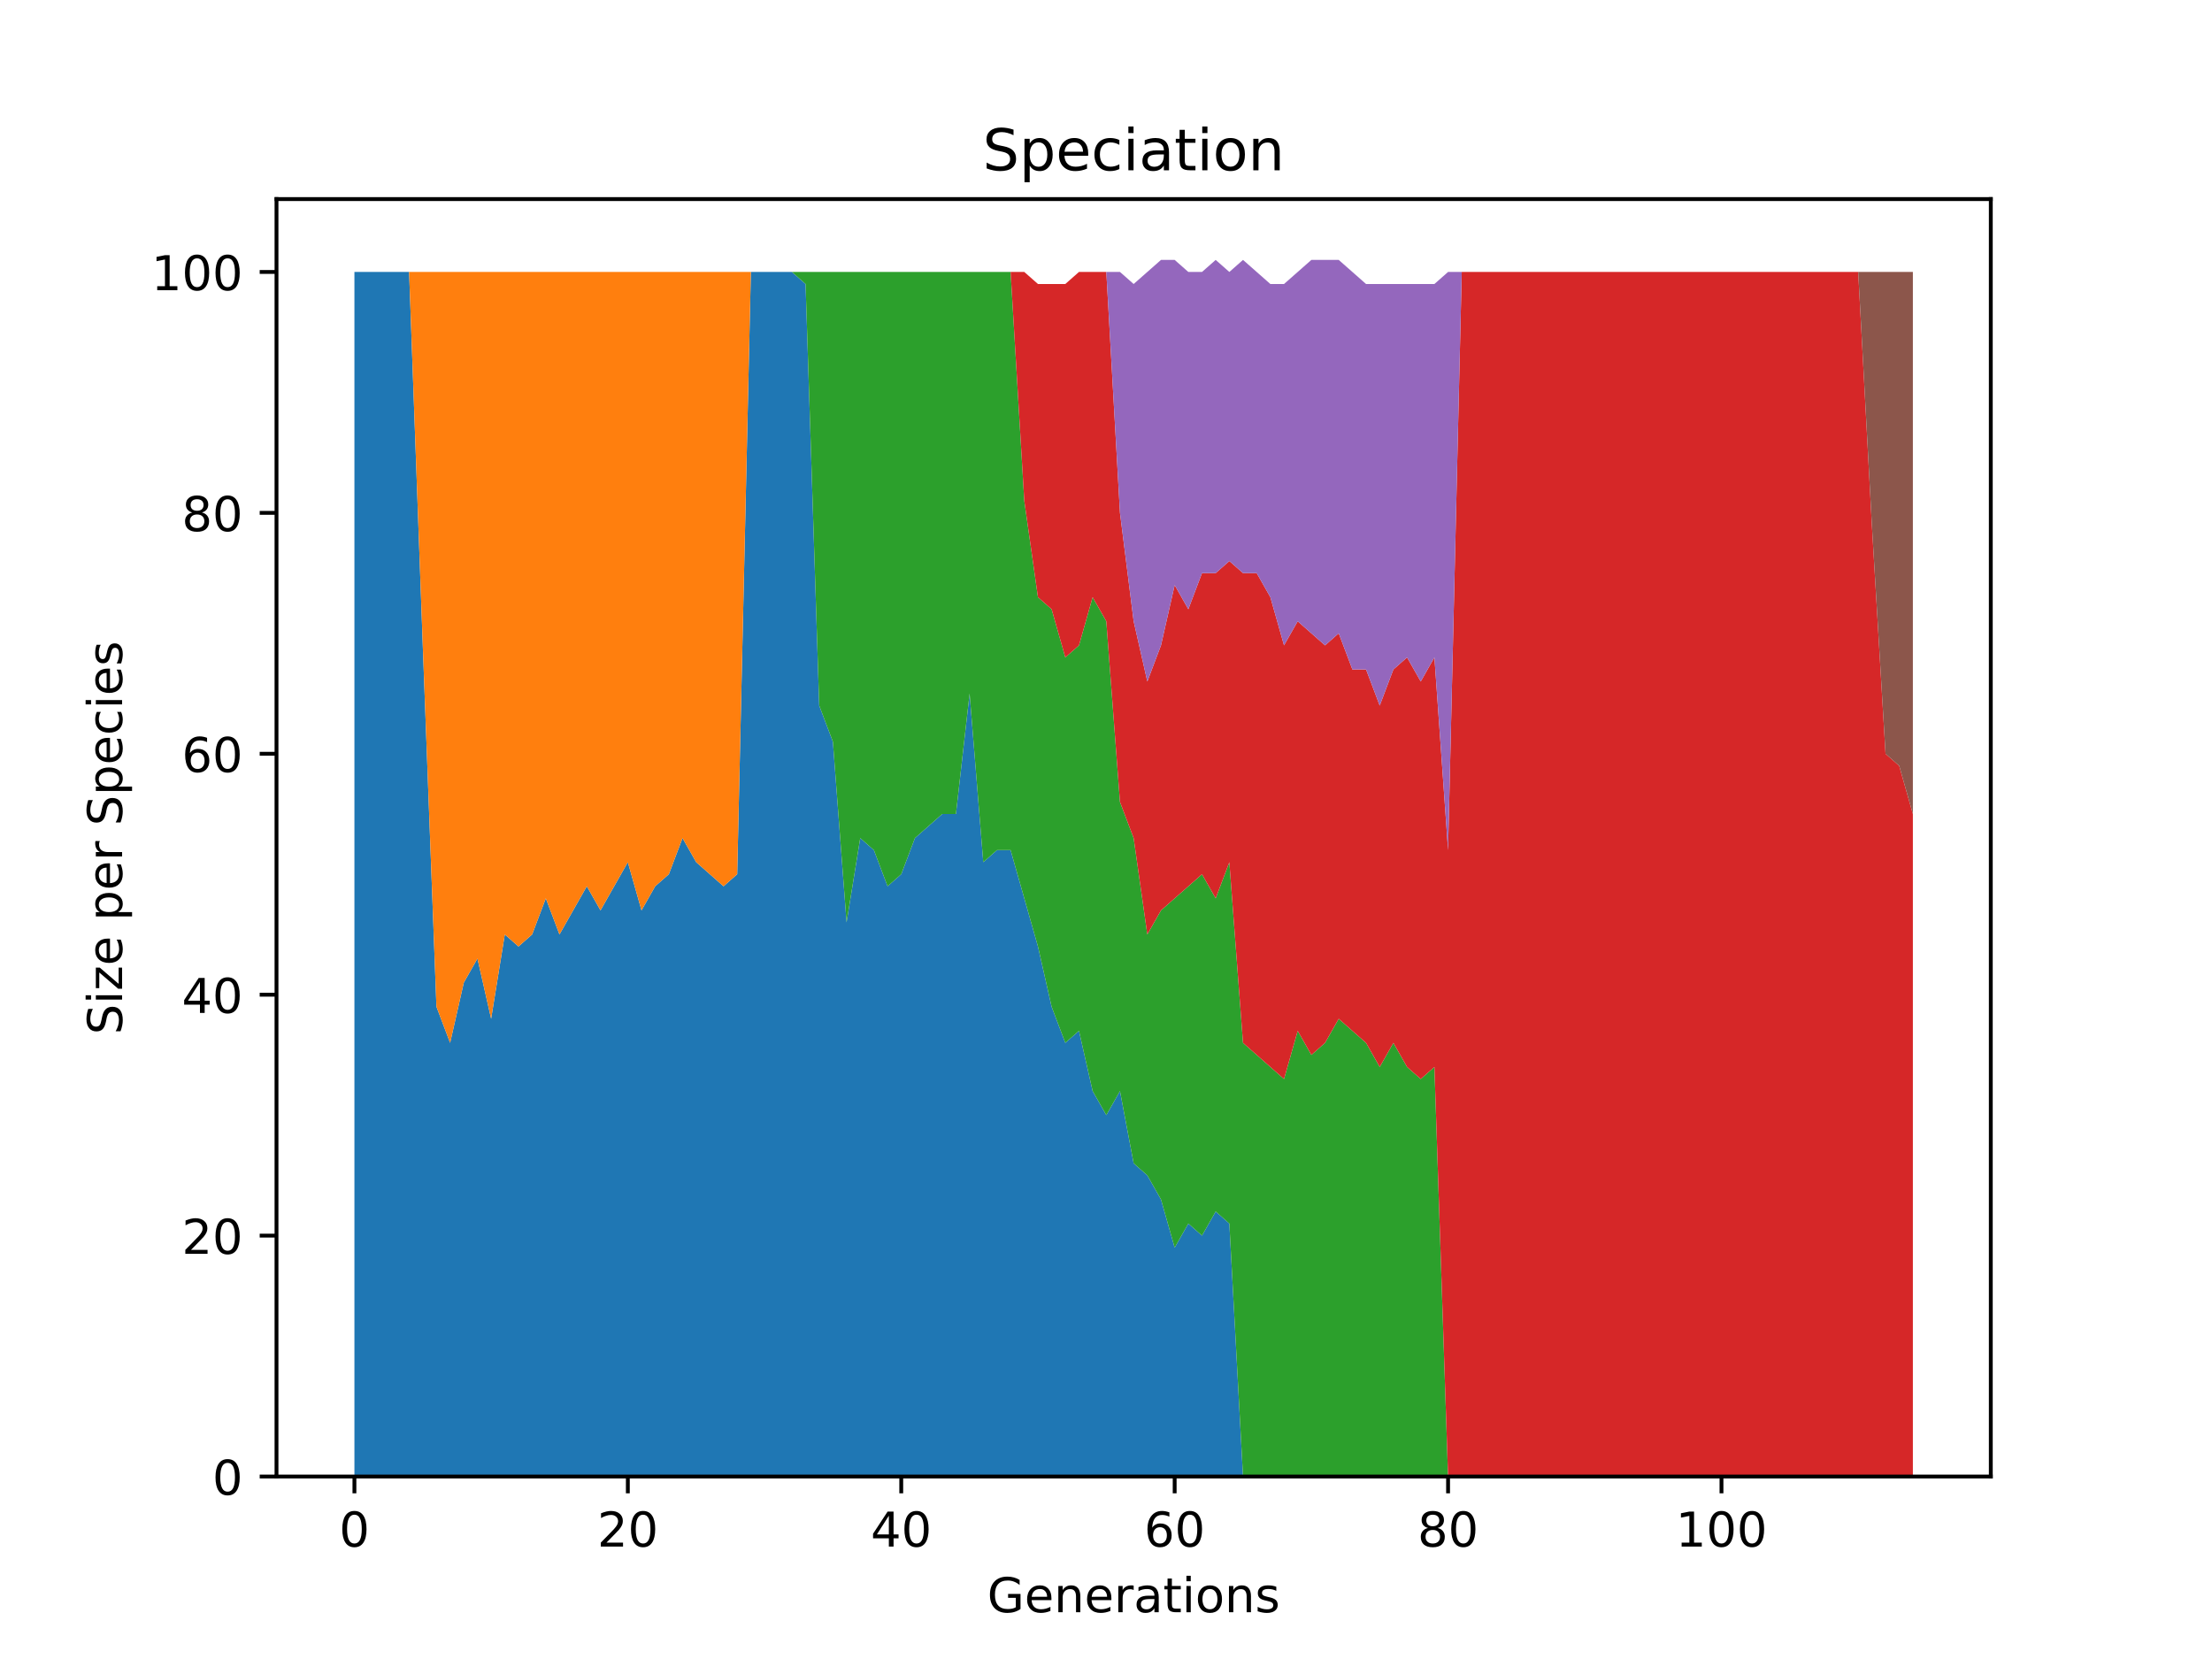 <?xml version="1.0" encoding="utf-8" standalone="no"?>
<!DOCTYPE svg PUBLIC "-//W3C//DTD SVG 1.1//EN"
  "http://www.w3.org/Graphics/SVG/1.1/DTD/svg11.dtd">
<!-- Created with matplotlib (https://matplotlib.org/) -->
<svg height="345.6pt" version="1.1" viewBox="0 0 460.8 345.6" width="460.8pt" xmlns="http://www.w3.org/2000/svg" xmlns:xlink="http://www.w3.org/1999/xlink">
 <defs>
  <style type="text/css">*{stroke-linecap:butt;stroke-linejoin:round;}</style>
 </defs>
 <g id="figure_1">
  <g id="patch_1">
   <path d="M 0 345.6 
L 460.8 345.6 
L 460.8 0 
L 0 0 
z
" style="fill:#ffffff;"/>
  </g>
  <g id="axes_1">
   <g id="patch_2">
    <path d="M 57.6 307.584 
L 414.72 307.584 
L 414.72 41.472 
L 57.6 41.472 
z
" style="fill:#ffffff;"/>
   </g>
   <g id="PolyCollection_1">
    <path clip-path="url(#p650ee3df51)" d="M 73.833 56.653 
L 73.833 307.584 
L 76.681 307.584 
L 79.528 307.584 
L 82.376 307.584 
L 85.224 307.584 
L 88.072 307.584 
L 90.92 307.584 
L 93.768 307.584 
L 96.616 307.584 
L 99.463 307.584 
L 102.311 307.584 
L 105.159 307.584 
L 108.007 307.584 
L 110.855 307.584 
L 113.703 307.584 
L 116.55 307.584 
L 119.398 307.584 
L 122.246 307.584 
L 125.094 307.584 
L 127.942 307.584 
L 130.79 307.584 
L 133.638 307.584 
L 136.485 307.584 
L 139.333 307.584 
L 142.181 307.584 
L 145.029 307.584 
L 147.877 307.584 
L 150.725 307.584 
L 153.572 307.584 
L 156.42 307.584 
L 159.268 307.584 
L 162.116 307.584 
L 164.964 307.584 
L 167.812 307.584 
L 170.66 307.584 
L 173.507 307.584 
L 176.355 307.584 
L 179.203 307.584 
L 182.051 307.584 
L 184.899 307.584 
L 187.747 307.584 
L 190.594 307.584 
L 193.442 307.584 
L 196.29 307.584 
L 199.138 307.584 
L 201.986 307.584 
L 204.834 307.584 
L 207.682 307.584 
L 210.529 307.584 
L 213.377 307.584 
L 216.225 307.584 
L 219.073 307.584 
L 221.921 307.584 
L 224.769 307.584 
L 227.616 307.584 
L 230.464 307.584 
L 233.312 307.584 
L 236.16 307.584 
L 239.008 307.584 
L 241.856 307.584 
L 244.704 307.584 
L 247.551 307.584 
L 250.399 307.584 
L 253.247 307.584 
L 256.095 307.584 
L 258.943 307.584 
L 261.791 307.584 
L 264.638 307.584 
L 267.486 307.584 
L 270.334 307.584 
L 273.182 307.584 
L 276.03 307.584 
L 278.878 307.584 
L 281.726 307.584 
L 284.573 307.584 
L 287.421 307.584 
L 290.269 307.584 
L 293.117 307.584 
L 295.965 307.584 
L 298.813 307.584 
L 301.66 307.584 
L 304.508 307.584 
L 307.356 307.584 
L 310.204 307.584 
L 313.052 307.584 
L 315.9 307.584 
L 318.748 307.584 
L 321.595 307.584 
L 324.443 307.584 
L 327.291 307.584 
L 330.139 307.584 
L 332.987 307.584 
L 335.835 307.584 
L 338.682 307.584 
L 341.53 307.584 
L 344.378 307.584 
L 347.226 307.584 
L 350.074 307.584 
L 352.922 307.584 
L 355.77 307.584 
L 358.617 307.584 
L 361.465 307.584 
L 364.313 307.584 
L 367.161 307.584 
L 370.009 307.584 
L 372.857 307.584 
L 375.704 307.584 
L 378.552 307.584 
L 381.4 307.584 
L 384.248 307.584 
L 387.096 307.584 
L 389.944 307.584 
L 392.792 307.584 
L 395.639 307.584 
L 398.487 307.584 
L 398.487 307.584 
L 398.487 307.584 
L 395.639 307.584 
L 392.792 307.584 
L 389.944 307.584 
L 387.096 307.584 
L 384.248 307.584 
L 381.4 307.584 
L 378.552 307.584 
L 375.704 307.584 
L 372.857 307.584 
L 370.009 307.584 
L 367.161 307.584 
L 364.313 307.584 
L 361.465 307.584 
L 358.617 307.584 
L 355.77 307.584 
L 352.922 307.584 
L 350.074 307.584 
L 347.226 307.584 
L 344.378 307.584 
L 341.53 307.584 
L 338.682 307.584 
L 335.835 307.584 
L 332.987 307.584 
L 330.139 307.584 
L 327.291 307.584 
L 324.443 307.584 
L 321.595 307.584 
L 318.748 307.584 
L 315.9 307.584 
L 313.052 307.584 
L 310.204 307.584 
L 307.356 307.584 
L 304.508 307.584 
L 301.66 307.584 
L 298.813 307.584 
L 295.965 307.584 
L 293.117 307.584 
L 290.269 307.584 
L 287.421 307.584 
L 284.573 307.584 
L 281.726 307.584 
L 278.878 307.584 
L 276.03 307.584 
L 273.182 307.584 
L 270.334 307.584 
L 267.486 307.584 
L 264.638 307.584 
L 261.791 307.584 
L 258.943 307.584 
L 256.095 254.889 
L 253.247 252.379 
L 250.399 257.398 
L 247.551 254.889 
L 244.704 259.907 
L 241.856 249.87 
L 239.008 244.851 
L 236.16 242.342 
L 233.312 227.286 
L 230.464 232.305 
L 227.616 227.286 
L 224.769 214.74 
L 221.921 217.249 
L 219.073 209.721 
L 216.225 197.174 
L 213.377 187.137 
L 210.529 177.1 
L 207.682 177.1 
L 204.834 179.609 
L 201.986 144.479 
L 199.138 169.572 
L 196.29 169.572 
L 193.442 172.081 
L 190.594 174.591 
L 187.747 182.119 
L 184.899 184.628 
L 182.051 177.1 
L 179.203 174.591 
L 176.355 192.156 
L 173.507 154.516 
L 170.66 146.988 
L 167.812 59.163 
L 164.964 56.653 
L 162.116 56.653 
L 159.268 56.653 
L 156.42 56.653 
L 153.572 182.119 
L 150.725 184.628 
L 147.877 182.119 
L 145.029 179.609 
L 142.181 174.591 
L 139.333 182.119 
L 136.485 184.628 
L 133.638 189.647 
L 130.79 179.609 
L 127.942 184.628 
L 125.094 189.647 
L 122.246 184.628 
L 119.398 189.647 
L 116.55 194.665 
L 113.703 187.137 
L 110.855 194.665 
L 108.007 197.174 
L 105.159 194.665 
L 102.311 212.23 
L 99.463 199.684 
L 96.616 204.702 
L 93.768 217.249 
L 90.92 209.721 
L 88.072 134.442 
L 85.224 56.653 
L 82.376 56.653 
L 79.528 56.653 
L 76.681 56.653 
L 73.833 56.653 
z
" style="fill:#1f77b4;"/>
   </g>
   <g id="PolyCollection_2">
    <path clip-path="url(#p650ee3df51)" d="M 73.833 56.653 
L 73.833 56.653 
L 76.681 56.653 
L 79.528 56.653 
L 82.376 56.653 
L 85.224 56.653 
L 88.072 134.442 
L 90.92 209.721 
L 93.768 217.249 
L 96.616 204.702 
L 99.463 199.684 
L 102.311 212.23 
L 105.159 194.665 
L 108.007 197.174 
L 110.855 194.665 
L 113.703 187.137 
L 116.55 194.665 
L 119.398 189.647 
L 122.246 184.628 
L 125.094 189.647 
L 127.942 184.628 
L 130.79 179.609 
L 133.638 189.647 
L 136.485 184.628 
L 139.333 182.119 
L 142.181 174.591 
L 145.029 179.609 
L 147.877 182.119 
L 150.725 184.628 
L 153.572 182.119 
L 156.42 56.653 
L 159.268 56.653 
L 162.116 56.653 
L 164.964 56.653 
L 167.812 59.163 
L 170.66 146.988 
L 173.507 154.516 
L 176.355 192.156 
L 179.203 174.591 
L 182.051 177.1 
L 184.899 184.628 
L 187.747 182.119 
L 190.594 174.591 
L 193.442 172.081 
L 196.29 169.572 
L 199.138 169.572 
L 201.986 144.479 
L 204.834 179.609 
L 207.682 177.1 
L 210.529 177.1 
L 213.377 187.137 
L 216.225 197.174 
L 219.073 209.721 
L 221.921 217.249 
L 224.769 214.74 
L 227.616 227.286 
L 230.464 232.305 
L 233.312 227.286 
L 236.16 242.342 
L 239.008 244.851 
L 241.856 249.87 
L 244.704 259.907 
L 247.551 254.889 
L 250.399 257.398 
L 253.247 252.379 
L 256.095 254.889 
L 258.943 307.584 
L 261.791 307.584 
L 264.638 307.584 
L 267.486 307.584 
L 270.334 307.584 
L 273.182 307.584 
L 276.03 307.584 
L 278.878 307.584 
L 281.726 307.584 
L 284.573 307.584 
L 287.421 307.584 
L 290.269 307.584 
L 293.117 307.584 
L 295.965 307.584 
L 298.813 307.584 
L 301.66 307.584 
L 304.508 307.584 
L 307.356 307.584 
L 310.204 307.584 
L 313.052 307.584 
L 315.9 307.584 
L 318.748 307.584 
L 321.595 307.584 
L 324.443 307.584 
L 327.291 307.584 
L 330.139 307.584 
L 332.987 307.584 
L 335.835 307.584 
L 338.682 307.584 
L 341.53 307.584 
L 344.378 307.584 
L 347.226 307.584 
L 350.074 307.584 
L 352.922 307.584 
L 355.77 307.584 
L 358.617 307.584 
L 361.465 307.584 
L 364.313 307.584 
L 367.161 307.584 
L 370.009 307.584 
L 372.857 307.584 
L 375.704 307.584 
L 378.552 307.584 
L 381.4 307.584 
L 384.248 307.584 
L 387.096 307.584 
L 389.944 307.584 
L 392.792 307.584 
L 395.639 307.584 
L 398.487 307.584 
L 398.487 307.584 
L 398.487 307.584 
L 395.639 307.584 
L 392.792 307.584 
L 389.944 307.584 
L 387.096 307.584 
L 384.248 307.584 
L 381.4 307.584 
L 378.552 307.584 
L 375.704 307.584 
L 372.857 307.584 
L 370.009 307.584 
L 367.161 307.584 
L 364.313 307.584 
L 361.465 307.584 
L 358.617 307.584 
L 355.77 307.584 
L 352.922 307.584 
L 350.074 307.584 
L 347.226 307.584 
L 344.378 307.584 
L 341.53 307.584 
L 338.682 307.584 
L 335.835 307.584 
L 332.987 307.584 
L 330.139 307.584 
L 327.291 307.584 
L 324.443 307.584 
L 321.595 307.584 
L 318.748 307.584 
L 315.9 307.584 
L 313.052 307.584 
L 310.204 307.584 
L 307.356 307.584 
L 304.508 307.584 
L 301.66 307.584 
L 298.813 307.584 
L 295.965 307.584 
L 293.117 307.584 
L 290.269 307.584 
L 287.421 307.584 
L 284.573 307.584 
L 281.726 307.584 
L 278.878 307.584 
L 276.03 307.584 
L 273.182 307.584 
L 270.334 307.584 
L 267.486 307.584 
L 264.638 307.584 
L 261.791 307.584 
L 258.943 307.584 
L 256.095 254.889 
L 253.247 252.379 
L 250.399 257.398 
L 247.551 254.889 
L 244.704 259.907 
L 241.856 249.87 
L 239.008 244.851 
L 236.16 242.342 
L 233.312 227.286 
L 230.464 232.305 
L 227.616 227.286 
L 224.769 214.74 
L 221.921 217.249 
L 219.073 209.721 
L 216.225 197.174 
L 213.377 187.137 
L 210.529 177.1 
L 207.682 177.1 
L 204.834 179.609 
L 201.986 144.479 
L 199.138 169.572 
L 196.29 169.572 
L 193.442 172.081 
L 190.594 174.591 
L 187.747 182.119 
L 184.899 184.628 
L 182.051 177.1 
L 179.203 174.591 
L 176.355 192.156 
L 173.507 154.516 
L 170.66 146.988 
L 167.812 59.163 
L 164.964 56.653 
L 162.116 56.653 
L 159.268 56.653 
L 156.42 56.653 
L 153.572 56.653 
L 150.725 56.653 
L 147.877 56.653 
L 145.029 56.653 
L 142.181 56.653 
L 139.333 56.653 
L 136.485 56.653 
L 133.638 56.653 
L 130.79 56.653 
L 127.942 56.653 
L 125.094 56.653 
L 122.246 56.653 
L 119.398 56.653 
L 116.55 56.653 
L 113.703 56.653 
L 110.855 56.653 
L 108.007 56.653 
L 105.159 56.653 
L 102.311 56.653 
L 99.463 56.653 
L 96.616 56.653 
L 93.768 56.653 
L 90.92 56.653 
L 88.072 56.653 
L 85.224 56.653 
L 82.376 56.653 
L 79.528 56.653 
L 76.681 56.653 
L 73.833 56.653 
z
" style="fill:#ff7f0e;"/>
   </g>
   <g id="PolyCollection_3">
    <path clip-path="url(#p650ee3df51)" d="M 73.833 56.653 
L 73.833 56.653 
L 76.681 56.653 
L 79.528 56.653 
L 82.376 56.653 
L 85.224 56.653 
L 88.072 56.653 
L 90.92 56.653 
L 93.768 56.653 
L 96.616 56.653 
L 99.463 56.653 
L 102.311 56.653 
L 105.159 56.653 
L 108.007 56.653 
L 110.855 56.653 
L 113.703 56.653 
L 116.55 56.653 
L 119.398 56.653 
L 122.246 56.653 
L 125.094 56.653 
L 127.942 56.653 
L 130.79 56.653 
L 133.638 56.653 
L 136.485 56.653 
L 139.333 56.653 
L 142.181 56.653 
L 145.029 56.653 
L 147.877 56.653 
L 150.725 56.653 
L 153.572 56.653 
L 156.42 56.653 
L 159.268 56.653 
L 162.116 56.653 
L 164.964 56.653 
L 167.812 59.163 
L 170.66 146.988 
L 173.507 154.516 
L 176.355 192.156 
L 179.203 174.591 
L 182.051 177.1 
L 184.899 184.628 
L 187.747 182.119 
L 190.594 174.591 
L 193.442 172.081 
L 196.29 169.572 
L 199.138 169.572 
L 201.986 144.479 
L 204.834 179.609 
L 207.682 177.1 
L 210.529 177.1 
L 213.377 187.137 
L 216.225 197.174 
L 219.073 209.721 
L 221.921 217.249 
L 224.769 214.74 
L 227.616 227.286 
L 230.464 232.305 
L 233.312 227.286 
L 236.16 242.342 
L 239.008 244.851 
L 241.856 249.87 
L 244.704 259.907 
L 247.551 254.889 
L 250.399 257.398 
L 253.247 252.379 
L 256.095 254.889 
L 258.943 307.584 
L 261.791 307.584 
L 264.638 307.584 
L 267.486 307.584 
L 270.334 307.584 
L 273.182 307.584 
L 276.03 307.584 
L 278.878 307.584 
L 281.726 307.584 
L 284.573 307.584 
L 287.421 307.584 
L 290.269 307.584 
L 293.117 307.584 
L 295.965 307.584 
L 298.813 307.584 
L 301.66 307.584 
L 304.508 307.584 
L 307.356 307.584 
L 310.204 307.584 
L 313.052 307.584 
L 315.9 307.584 
L 318.748 307.584 
L 321.595 307.584 
L 324.443 307.584 
L 327.291 307.584 
L 330.139 307.584 
L 332.987 307.584 
L 335.835 307.584 
L 338.682 307.584 
L 341.53 307.584 
L 344.378 307.584 
L 347.226 307.584 
L 350.074 307.584 
L 352.922 307.584 
L 355.77 307.584 
L 358.617 307.584 
L 361.465 307.584 
L 364.313 307.584 
L 367.161 307.584 
L 370.009 307.584 
L 372.857 307.584 
L 375.704 307.584 
L 378.552 307.584 
L 381.4 307.584 
L 384.248 307.584 
L 387.096 307.584 
L 389.944 307.584 
L 392.792 307.584 
L 395.639 307.584 
L 398.487 307.584 
L 398.487 307.584 
L 398.487 307.584 
L 395.639 307.584 
L 392.792 307.584 
L 389.944 307.584 
L 387.096 307.584 
L 384.248 307.584 
L 381.4 307.584 
L 378.552 307.584 
L 375.704 307.584 
L 372.857 307.584 
L 370.009 307.584 
L 367.161 307.584 
L 364.313 307.584 
L 361.465 307.584 
L 358.617 307.584 
L 355.77 307.584 
L 352.922 307.584 
L 350.074 307.584 
L 347.226 307.584 
L 344.378 307.584 
L 341.53 307.584 
L 338.682 307.584 
L 335.835 307.584 
L 332.987 307.584 
L 330.139 307.584 
L 327.291 307.584 
L 324.443 307.584 
L 321.595 307.584 
L 318.748 307.584 
L 315.9 307.584 
L 313.052 307.584 
L 310.204 307.584 
L 307.356 307.584 
L 304.508 307.584 
L 301.66 307.584 
L 298.813 222.268 
L 295.965 224.777 
L 293.117 222.268 
L 290.269 217.249 
L 287.421 222.268 
L 284.573 217.249 
L 281.726 214.74 
L 278.878 212.23 
L 276.03 217.249 
L 273.182 219.758 
L 270.334 214.74 
L 267.486 224.777 
L 264.638 222.268 
L 261.791 219.758 
L 258.943 217.249 
L 256.095 179.609 
L 253.247 187.137 
L 250.399 182.119 
L 247.551 184.628 
L 244.704 187.137 
L 241.856 189.647 
L 239.008 194.665 
L 236.16 174.591 
L 233.312 167.063 
L 230.464 129.423 
L 227.616 124.405 
L 224.769 134.442 
L 221.921 136.951 
L 219.073 126.914 
L 216.225 124.405 
L 213.377 104.33 
L 210.529 56.653 
L 207.682 56.653 
L 204.834 56.653 
L 201.986 56.653 
L 199.138 56.653 
L 196.29 56.653 
L 193.442 56.653 
L 190.594 56.653 
L 187.747 56.653 
L 184.899 56.653 
L 182.051 56.653 
L 179.203 56.653 
L 176.355 56.653 
L 173.507 56.653 
L 170.66 56.653 
L 167.812 56.653 
L 164.964 56.653 
L 162.116 56.653 
L 159.268 56.653 
L 156.42 56.653 
L 153.572 56.653 
L 150.725 56.653 
L 147.877 56.653 
L 145.029 56.653 
L 142.181 56.653 
L 139.333 56.653 
L 136.485 56.653 
L 133.638 56.653 
L 130.79 56.653 
L 127.942 56.653 
L 125.094 56.653 
L 122.246 56.653 
L 119.398 56.653 
L 116.55 56.653 
L 113.703 56.653 
L 110.855 56.653 
L 108.007 56.653 
L 105.159 56.653 
L 102.311 56.653 
L 99.463 56.653 
L 96.616 56.653 
L 93.768 56.653 
L 90.92 56.653 
L 88.072 56.653 
L 85.224 56.653 
L 82.376 56.653 
L 79.528 56.653 
L 76.681 56.653 
L 73.833 56.653 
z
" style="fill:#2ca02c;"/>
   </g>
   <g id="PolyCollection_4">
    <path clip-path="url(#p650ee3df51)" d="M 73.833 56.653 
L 73.833 56.653 
L 76.681 56.653 
L 79.528 56.653 
L 82.376 56.653 
L 85.224 56.653 
L 88.072 56.653 
L 90.92 56.653 
L 93.768 56.653 
L 96.616 56.653 
L 99.463 56.653 
L 102.311 56.653 
L 105.159 56.653 
L 108.007 56.653 
L 110.855 56.653 
L 113.703 56.653 
L 116.55 56.653 
L 119.398 56.653 
L 122.246 56.653 
L 125.094 56.653 
L 127.942 56.653 
L 130.79 56.653 
L 133.638 56.653 
L 136.485 56.653 
L 139.333 56.653 
L 142.181 56.653 
L 145.029 56.653 
L 147.877 56.653 
L 150.725 56.653 
L 153.572 56.653 
L 156.42 56.653 
L 159.268 56.653 
L 162.116 56.653 
L 164.964 56.653 
L 167.812 56.653 
L 170.66 56.653 
L 173.507 56.653 
L 176.355 56.653 
L 179.203 56.653 
L 182.051 56.653 
L 184.899 56.653 
L 187.747 56.653 
L 190.594 56.653 
L 193.442 56.653 
L 196.29 56.653 
L 199.138 56.653 
L 201.986 56.653 
L 204.834 56.653 
L 207.682 56.653 
L 210.529 56.653 
L 213.377 104.33 
L 216.225 124.405 
L 219.073 126.914 
L 221.921 136.951 
L 224.769 134.442 
L 227.616 124.405 
L 230.464 129.423 
L 233.312 167.063 
L 236.16 174.591 
L 239.008 194.665 
L 241.856 189.647 
L 244.704 187.137 
L 247.551 184.628 
L 250.399 182.119 
L 253.247 187.137 
L 256.095 179.609 
L 258.943 217.249 
L 261.791 219.758 
L 264.638 222.268 
L 267.486 224.777 
L 270.334 214.74 
L 273.182 219.758 
L 276.03 217.249 
L 278.878 212.23 
L 281.726 214.74 
L 284.573 217.249 
L 287.421 222.268 
L 290.269 217.249 
L 293.117 222.268 
L 295.965 224.777 
L 298.813 222.268 
L 301.66 307.584 
L 304.508 307.584 
L 307.356 307.584 
L 310.204 307.584 
L 313.052 307.584 
L 315.9 307.584 
L 318.748 307.584 
L 321.595 307.584 
L 324.443 307.584 
L 327.291 307.584 
L 330.139 307.584 
L 332.987 307.584 
L 335.835 307.584 
L 338.682 307.584 
L 341.53 307.584 
L 344.378 307.584 
L 347.226 307.584 
L 350.074 307.584 
L 352.922 307.584 
L 355.77 307.584 
L 358.617 307.584 
L 361.465 307.584 
L 364.313 307.584 
L 367.161 307.584 
L 370.009 307.584 
L 372.857 307.584 
L 375.704 307.584 
L 378.552 307.584 
L 381.4 307.584 
L 384.248 307.584 
L 387.096 307.584 
L 389.944 307.584 
L 392.792 307.584 
L 395.639 307.584 
L 398.487 307.584 
L 398.487 169.572 
L 398.487 169.572 
L 395.639 159.535 
L 392.792 157.026 
L 389.944 109.349 
L 387.096 56.653 
L 384.248 56.653 
L 381.4 56.653 
L 378.552 56.653 
L 375.704 56.653 
L 372.857 56.653 
L 370.009 56.653 
L 367.161 56.653 
L 364.313 56.653 
L 361.465 56.653 
L 358.617 56.653 
L 355.77 56.653 
L 352.922 56.653 
L 350.074 56.653 
L 347.226 56.653 
L 344.378 56.653 
L 341.53 56.653 
L 338.682 56.653 
L 335.835 56.653 
L 332.987 56.653 
L 330.139 56.653 
L 327.291 56.653 
L 324.443 56.653 
L 321.595 56.653 
L 318.748 56.653 
L 315.9 56.653 
L 313.052 56.653 
L 310.204 56.653 
L 307.356 56.653 
L 304.508 56.653 
L 301.66 177.1 
L 298.813 136.951 
L 295.965 141.97 
L 293.117 136.951 
L 290.269 139.46 
L 287.421 146.988 
L 284.573 139.46 
L 281.726 139.46 
L 278.878 131.933 
L 276.03 134.442 
L 273.182 131.933 
L 270.334 129.423 
L 267.486 134.442 
L 264.638 124.405 
L 261.791 119.386 
L 258.943 119.386 
L 256.095 116.877 
L 253.247 119.386 
L 250.399 119.386 
L 247.551 126.914 
L 244.704 121.895 
L 241.856 134.442 
L 239.008 141.97 
L 236.16 129.423 
L 233.312 106.839 
L 230.464 56.653 
L 227.616 56.653 
L 224.769 56.653 
L 221.921 59.163 
L 219.073 59.163 
L 216.225 59.163 
L 213.377 56.653 
L 210.529 56.653 
L 207.682 56.653 
L 204.834 56.653 
L 201.986 56.653 
L 199.138 56.653 
L 196.29 56.653 
L 193.442 56.653 
L 190.594 56.653 
L 187.747 56.653 
L 184.899 56.653 
L 182.051 56.653 
L 179.203 56.653 
L 176.355 56.653 
L 173.507 56.653 
L 170.66 56.653 
L 167.812 56.653 
L 164.964 56.653 
L 162.116 56.653 
L 159.268 56.653 
L 156.42 56.653 
L 153.572 56.653 
L 150.725 56.653 
L 147.877 56.653 
L 145.029 56.653 
L 142.181 56.653 
L 139.333 56.653 
L 136.485 56.653 
L 133.638 56.653 
L 130.79 56.653 
L 127.942 56.653 
L 125.094 56.653 
L 122.246 56.653 
L 119.398 56.653 
L 116.55 56.653 
L 113.703 56.653 
L 110.855 56.653 
L 108.007 56.653 
L 105.159 56.653 
L 102.311 56.653 
L 99.463 56.653 
L 96.616 56.653 
L 93.768 56.653 
L 90.92 56.653 
L 88.072 56.653 
L 85.224 56.653 
L 82.376 56.653 
L 79.528 56.653 
L 76.681 56.653 
L 73.833 56.653 
z
" style="fill:#d62728;"/>
   </g>
   <g id="PolyCollection_5">
    <path clip-path="url(#p650ee3df51)" d="M 73.833 56.653 
L 73.833 56.653 
L 76.681 56.653 
L 79.528 56.653 
L 82.376 56.653 
L 85.224 56.653 
L 88.072 56.653 
L 90.92 56.653 
L 93.768 56.653 
L 96.616 56.653 
L 99.463 56.653 
L 102.311 56.653 
L 105.159 56.653 
L 108.007 56.653 
L 110.855 56.653 
L 113.703 56.653 
L 116.55 56.653 
L 119.398 56.653 
L 122.246 56.653 
L 125.094 56.653 
L 127.942 56.653 
L 130.79 56.653 
L 133.638 56.653 
L 136.485 56.653 
L 139.333 56.653 
L 142.181 56.653 
L 145.029 56.653 
L 147.877 56.653 
L 150.725 56.653 
L 153.572 56.653 
L 156.42 56.653 
L 159.268 56.653 
L 162.116 56.653 
L 164.964 56.653 
L 167.812 56.653 
L 170.66 56.653 
L 173.507 56.653 
L 176.355 56.653 
L 179.203 56.653 
L 182.051 56.653 
L 184.899 56.653 
L 187.747 56.653 
L 190.594 56.653 
L 193.442 56.653 
L 196.29 56.653 
L 199.138 56.653 
L 201.986 56.653 
L 204.834 56.653 
L 207.682 56.653 
L 210.529 56.653 
L 213.377 56.653 
L 216.225 59.163 
L 219.073 59.163 
L 221.921 59.163 
L 224.769 56.653 
L 227.616 56.653 
L 230.464 56.653 
L 233.312 106.839 
L 236.16 129.423 
L 239.008 141.97 
L 241.856 134.442 
L 244.704 121.895 
L 247.551 126.914 
L 250.399 119.386 
L 253.247 119.386 
L 256.095 116.877 
L 258.943 119.386 
L 261.791 119.386 
L 264.638 124.405 
L 267.486 134.442 
L 270.334 129.423 
L 273.182 131.933 
L 276.03 134.442 
L 278.878 131.933 
L 281.726 139.46 
L 284.573 139.46 
L 287.421 146.988 
L 290.269 139.46 
L 293.117 136.951 
L 295.965 141.97 
L 298.813 136.951 
L 301.66 177.1 
L 304.508 56.653 
L 307.356 56.653 
L 310.204 56.653 
L 313.052 56.653 
L 315.9 56.653 
L 318.748 56.653 
L 321.595 56.653 
L 324.443 56.653 
L 327.291 56.653 
L 330.139 56.653 
L 332.987 56.653 
L 335.835 56.653 
L 338.682 56.653 
L 341.53 56.653 
L 344.378 56.653 
L 347.226 56.653 
L 350.074 56.653 
L 352.922 56.653 
L 355.77 56.653 
L 358.617 56.653 
L 361.465 56.653 
L 364.313 56.653 
L 367.161 56.653 
L 370.009 56.653 
L 372.857 56.653 
L 375.704 56.653 
L 378.552 56.653 
L 381.4 56.653 
L 384.248 56.653 
L 387.096 56.653 
L 389.944 109.349 
L 392.792 157.026 
L 395.639 159.535 
L 398.487 169.572 
L 398.487 169.572 
L 398.487 169.572 
L 395.639 159.535 
L 392.792 157.026 
L 389.944 109.349 
L 387.096 56.653 
L 384.248 56.653 
L 381.4 56.653 
L 378.552 56.653 
L 375.704 56.653 
L 372.857 56.653 
L 370.009 56.653 
L 367.161 56.653 
L 364.313 56.653 
L 361.465 56.653 
L 358.617 56.653 
L 355.77 56.653 
L 352.922 56.653 
L 350.074 56.653 
L 347.226 56.653 
L 344.378 56.653 
L 341.53 56.653 
L 338.682 56.653 
L 335.835 56.653 
L 332.987 56.653 
L 330.139 56.653 
L 327.291 56.653 
L 324.443 56.653 
L 321.595 56.653 
L 318.748 56.653 
L 315.9 56.653 
L 313.052 56.653 
L 310.204 56.653 
L 307.356 56.653 
L 304.508 56.653 
L 301.66 56.653 
L 298.813 59.163 
L 295.965 59.163 
L 293.117 59.163 
L 290.269 59.163 
L 287.421 59.163 
L 284.573 59.163 
L 281.726 56.653 
L 278.878 54.144 
L 276.03 54.144 
L 273.182 54.144 
L 270.334 56.653 
L 267.486 59.163 
L 264.638 59.163 
L 261.791 56.653 
L 258.943 54.144 
L 256.095 56.653 
L 253.247 54.144 
L 250.399 56.653 
L 247.551 56.653 
L 244.704 54.144 
L 241.856 54.144 
L 239.008 56.653 
L 236.16 59.163 
L 233.312 56.653 
L 230.464 56.653 
L 227.616 56.653 
L 224.769 56.653 
L 221.921 59.163 
L 219.073 59.163 
L 216.225 59.163 
L 213.377 56.653 
L 210.529 56.653 
L 207.682 56.653 
L 204.834 56.653 
L 201.986 56.653 
L 199.138 56.653 
L 196.29 56.653 
L 193.442 56.653 
L 190.594 56.653 
L 187.747 56.653 
L 184.899 56.653 
L 182.051 56.653 
L 179.203 56.653 
L 176.355 56.653 
L 173.507 56.653 
L 170.66 56.653 
L 167.812 56.653 
L 164.964 56.653 
L 162.116 56.653 
L 159.268 56.653 
L 156.42 56.653 
L 153.572 56.653 
L 150.725 56.653 
L 147.877 56.653 
L 145.029 56.653 
L 142.181 56.653 
L 139.333 56.653 
L 136.485 56.653 
L 133.638 56.653 
L 130.79 56.653 
L 127.942 56.653 
L 125.094 56.653 
L 122.246 56.653 
L 119.398 56.653 
L 116.55 56.653 
L 113.703 56.653 
L 110.855 56.653 
L 108.007 56.653 
L 105.159 56.653 
L 102.311 56.653 
L 99.463 56.653 
L 96.616 56.653 
L 93.768 56.653 
L 90.92 56.653 
L 88.072 56.653 
L 85.224 56.653 
L 82.376 56.653 
L 79.528 56.653 
L 76.681 56.653 
L 73.833 56.653 
z
" style="fill:#9467bd;"/>
   </g>
   <g id="PolyCollection_6">
    <path clip-path="url(#p650ee3df51)" d="M 73.833 56.653 
L 73.833 56.653 
L 76.681 56.653 
L 79.528 56.653 
L 82.376 56.653 
L 85.224 56.653 
L 88.072 56.653 
L 90.92 56.653 
L 93.768 56.653 
L 96.616 56.653 
L 99.463 56.653 
L 102.311 56.653 
L 105.159 56.653 
L 108.007 56.653 
L 110.855 56.653 
L 113.703 56.653 
L 116.55 56.653 
L 119.398 56.653 
L 122.246 56.653 
L 125.094 56.653 
L 127.942 56.653 
L 130.79 56.653 
L 133.638 56.653 
L 136.485 56.653 
L 139.333 56.653 
L 142.181 56.653 
L 145.029 56.653 
L 147.877 56.653 
L 150.725 56.653 
L 153.572 56.653 
L 156.42 56.653 
L 159.268 56.653 
L 162.116 56.653 
L 164.964 56.653 
L 167.812 56.653 
L 170.66 56.653 
L 173.507 56.653 
L 176.355 56.653 
L 179.203 56.653 
L 182.051 56.653 
L 184.899 56.653 
L 187.747 56.653 
L 190.594 56.653 
L 193.442 56.653 
L 196.29 56.653 
L 199.138 56.653 
L 201.986 56.653 
L 204.834 56.653 
L 207.682 56.653 
L 210.529 56.653 
L 213.377 56.653 
L 216.225 59.163 
L 219.073 59.163 
L 221.921 59.163 
L 224.769 56.653 
L 227.616 56.653 
L 230.464 56.653 
L 233.312 56.653 
L 236.16 59.163 
L 239.008 56.653 
L 241.856 54.144 
L 244.704 54.144 
L 247.551 56.653 
L 250.399 56.653 
L 253.247 54.144 
L 256.095 56.653 
L 258.943 54.144 
L 261.791 56.653 
L 264.638 59.163 
L 267.486 59.163 
L 270.334 56.653 
L 273.182 54.144 
L 276.03 54.144 
L 278.878 54.144 
L 281.726 56.653 
L 284.573 59.163 
L 287.421 59.163 
L 290.269 59.163 
L 293.117 59.163 
L 295.965 59.163 
L 298.813 59.163 
L 301.66 56.653 
L 304.508 56.653 
L 307.356 56.653 
L 310.204 56.653 
L 313.052 56.653 
L 315.9 56.653 
L 318.748 56.653 
L 321.595 56.653 
L 324.443 56.653 
L 327.291 56.653 
L 330.139 56.653 
L 332.987 56.653 
L 335.835 56.653 
L 338.682 56.653 
L 341.53 56.653 
L 344.378 56.653 
L 347.226 56.653 
L 350.074 56.653 
L 352.922 56.653 
L 355.77 56.653 
L 358.617 56.653 
L 361.465 56.653 
L 364.313 56.653 
L 367.161 56.653 
L 370.009 56.653 
L 372.857 56.653 
L 375.704 56.653 
L 378.552 56.653 
L 381.4 56.653 
L 384.248 56.653 
L 387.096 56.653 
L 389.944 109.349 
L 392.792 157.026 
L 395.639 159.535 
L 398.487 169.572 
L 398.487 56.653 
L 398.487 56.653 
L 395.639 56.653 
L 392.792 56.653 
L 389.944 56.653 
L 387.096 56.653 
L 384.248 56.653 
L 381.4 56.653 
L 378.552 56.653 
L 375.704 56.653 
L 372.857 56.653 
L 370.009 56.653 
L 367.161 56.653 
L 364.313 56.653 
L 361.465 56.653 
L 358.617 56.653 
L 355.77 56.653 
L 352.922 56.653 
L 350.074 56.653 
L 347.226 56.653 
L 344.378 56.653 
L 341.53 56.653 
L 338.682 56.653 
L 335.835 56.653 
L 332.987 56.653 
L 330.139 56.653 
L 327.291 56.653 
L 324.443 56.653 
L 321.595 56.653 
L 318.748 56.653 
L 315.9 56.653 
L 313.052 56.653 
L 310.204 56.653 
L 307.356 56.653 
L 304.508 56.653 
L 301.66 56.653 
L 298.813 59.163 
L 295.965 59.163 
L 293.117 59.163 
L 290.269 59.163 
L 287.421 59.163 
L 284.573 59.163 
L 281.726 56.653 
L 278.878 54.144 
L 276.03 54.144 
L 273.182 54.144 
L 270.334 56.653 
L 267.486 59.163 
L 264.638 59.163 
L 261.791 56.653 
L 258.943 54.144 
L 256.095 56.653 
L 253.247 54.144 
L 250.399 56.653 
L 247.551 56.653 
L 244.704 54.144 
L 241.856 54.144 
L 239.008 56.653 
L 236.16 59.163 
L 233.312 56.653 
L 230.464 56.653 
L 227.616 56.653 
L 224.769 56.653 
L 221.921 59.163 
L 219.073 59.163 
L 216.225 59.163 
L 213.377 56.653 
L 210.529 56.653 
L 207.682 56.653 
L 204.834 56.653 
L 201.986 56.653 
L 199.138 56.653 
L 196.29 56.653 
L 193.442 56.653 
L 190.594 56.653 
L 187.747 56.653 
L 184.899 56.653 
L 182.051 56.653 
L 179.203 56.653 
L 176.355 56.653 
L 173.507 56.653 
L 170.66 56.653 
L 167.812 56.653 
L 164.964 56.653 
L 162.116 56.653 
L 159.268 56.653 
L 156.42 56.653 
L 153.572 56.653 
L 150.725 56.653 
L 147.877 56.653 
L 145.029 56.653 
L 142.181 56.653 
L 139.333 56.653 
L 136.485 56.653 
L 133.638 56.653 
L 130.79 56.653 
L 127.942 56.653 
L 125.094 56.653 
L 122.246 56.653 
L 119.398 56.653 
L 116.55 56.653 
L 113.703 56.653 
L 110.855 56.653 
L 108.007 56.653 
L 105.159 56.653 
L 102.311 56.653 
L 99.463 56.653 
L 96.616 56.653 
L 93.768 56.653 
L 90.92 56.653 
L 88.072 56.653 
L 85.224 56.653 
L 82.376 56.653 
L 79.528 56.653 
L 76.681 56.653 
L 73.833 56.653 
z
" style="fill:#8c564b;"/>
   </g>
   <g id="matplotlib.axis_1">
    <g id="xtick_1">
     <g id="line2d_1">
      <defs>
       <path d="M 0 0 
L 0 3.5 
" id="me5573da056" style="stroke:#000000;stroke-width:0.8;"/>
      </defs>
      <g>
       <use style="stroke:#000000;stroke-width:0.8;" x="73.833" xlink:href="#me5573da056" y="307.584"/>
      </g>
     </g>
     <g id="text_1">
      <!-- 0 -->
      <g transform="translate(70.651 322.182)scale(0.1 -0.1)">
       <defs>
        <path d="M 31.781 66.406 
Q 24.172 66.406 20.328 58.906 
Q 16.5 51.422 16.5 36.375 
Q 16.5 21.391 20.328 13.891 
Q 24.172 6.391 31.781 6.391 
Q 39.453 6.391 43.281 13.891 
Q 47.125 21.391 47.125 36.375 
Q 47.125 51.422 43.281 58.906 
Q 39.453 66.406 31.781 66.406 
z
M 31.781 74.219 
Q 44.047 74.219 50.516 64.516 
Q 56.984 54.828 56.984 36.375 
Q 56.984 17.969 50.516 8.266 
Q 44.047 -1.422 31.781 -1.422 
Q 19.531 -1.422 13.062 8.266 
Q 6.594 17.969 6.594 36.375 
Q 6.594 54.828 13.062 64.516 
Q 19.531 74.219 31.781 74.219 
z
" id="DejaVuSans-48"/>
       </defs>
       <use xlink:href="#DejaVuSans-48"/>
      </g>
     </g>
    </g>
    <g id="xtick_2">
     <g id="line2d_2">
      <g>
       <use style="stroke:#000000;stroke-width:0.8;" x="130.79" xlink:href="#me5573da056" y="307.584"/>
      </g>
     </g>
     <g id="text_2">
      <!-- 20 -->
      <g transform="translate(124.427 322.182)scale(0.1 -0.1)">
       <defs>
        <path d="M 19.188 8.297 
L 53.609 8.297 
L 53.609 0 
L 7.328 0 
L 7.328 8.297 
Q 12.938 14.109 22.625 23.891 
Q 32.328 33.688 34.812 36.531 
Q 39.547 41.844 41.422 45.531 
Q 43.312 49.219 43.312 52.781 
Q 43.312 58.594 39.234 62.25 
Q 35.156 65.922 28.609 65.922 
Q 23.969 65.922 18.812 64.312 
Q 13.672 62.703 7.812 59.422 
L 7.812 69.391 
Q 13.766 71.781 18.938 73 
Q 24.125 74.219 28.422 74.219 
Q 39.75 74.219 46.484 68.547 
Q 53.219 62.891 53.219 53.422 
Q 53.219 48.922 51.531 44.891 
Q 49.859 40.875 45.406 35.406 
Q 44.188 33.984 37.641 27.219 
Q 31.109 20.453 19.188 8.297 
z
" id="DejaVuSans-50"/>
       </defs>
       <use xlink:href="#DejaVuSans-50"/>
       <use x="63.623" xlink:href="#DejaVuSans-48"/>
      </g>
     </g>
    </g>
    <g id="xtick_3">
     <g id="line2d_3">
      <g>
       <use style="stroke:#000000;stroke-width:0.8;" x="187.747" xlink:href="#me5573da056" y="307.584"/>
      </g>
     </g>
     <g id="text_3">
      <!-- 40 -->
      <g transform="translate(181.384 322.182)scale(0.1 -0.1)">
       <defs>
        <path d="M 37.797 64.312 
L 12.891 25.391 
L 37.797 25.391 
z
M 35.203 72.906 
L 47.609 72.906 
L 47.609 25.391 
L 58.016 25.391 
L 58.016 17.188 
L 47.609 17.188 
L 47.609 0 
L 37.797 0 
L 37.797 17.188 
L 4.891 17.188 
L 4.891 26.703 
z
" id="DejaVuSans-52"/>
       </defs>
       <use xlink:href="#DejaVuSans-52"/>
       <use x="63.623" xlink:href="#DejaVuSans-48"/>
      </g>
     </g>
    </g>
    <g id="xtick_4">
     <g id="line2d_4">
      <g>
       <use style="stroke:#000000;stroke-width:0.8;" x="244.704" xlink:href="#me5573da056" y="307.584"/>
      </g>
     </g>
     <g id="text_4">
      <!-- 60 -->
      <g transform="translate(238.341 322.182)scale(0.1 -0.1)">
       <defs>
        <path d="M 33.016 40.375 
Q 26.375 40.375 22.484 35.828 
Q 18.609 31.297 18.609 23.391 
Q 18.609 15.531 22.484 10.953 
Q 26.375 6.391 33.016 6.391 
Q 39.656 6.391 43.531 10.953 
Q 47.406 15.531 47.406 23.391 
Q 47.406 31.297 43.531 35.828 
Q 39.656 40.375 33.016 40.375 
z
M 52.594 71.297 
L 52.594 62.312 
Q 48.875 64.062 45.094 64.984 
Q 41.312 65.922 37.594 65.922 
Q 27.828 65.922 22.672 59.328 
Q 17.531 52.734 16.797 39.406 
Q 19.672 43.656 24.016 45.922 
Q 28.375 48.188 33.594 48.188 
Q 44.578 48.188 50.953 41.516 
Q 57.328 34.859 57.328 23.391 
Q 57.328 12.156 50.688 5.359 
Q 44.047 -1.422 33.016 -1.422 
Q 20.359 -1.422 13.672 8.266 
Q 6.984 17.969 6.984 36.375 
Q 6.984 53.656 15.188 63.938 
Q 23.391 74.219 37.203 74.219 
Q 40.922 74.219 44.703 73.484 
Q 48.484 72.75 52.594 71.297 
z
" id="DejaVuSans-54"/>
       </defs>
       <use xlink:href="#DejaVuSans-54"/>
       <use x="63.623" xlink:href="#DejaVuSans-48"/>
      </g>
     </g>
    </g>
    <g id="xtick_5">
     <g id="line2d_5">
      <g>
       <use style="stroke:#000000;stroke-width:0.8;" x="301.66" xlink:href="#me5573da056" y="307.584"/>
      </g>
     </g>
     <g id="text_5">
      <!-- 80 -->
      <g transform="translate(295.298 322.182)scale(0.1 -0.1)">
       <defs>
        <path d="M 31.781 34.625 
Q 24.75 34.625 20.719 30.859 
Q 16.703 27.094 16.703 20.516 
Q 16.703 13.922 20.719 10.156 
Q 24.75 6.391 31.781 6.391 
Q 38.812 6.391 42.859 10.172 
Q 46.922 13.969 46.922 20.516 
Q 46.922 27.094 42.891 30.859 
Q 38.875 34.625 31.781 34.625 
z
M 21.922 38.812 
Q 15.578 40.375 12.031 44.719 
Q 8.5 49.078 8.5 55.328 
Q 8.5 64.062 14.719 69.141 
Q 20.953 74.219 31.781 74.219 
Q 42.672 74.219 48.875 69.141 
Q 55.078 64.062 55.078 55.328 
Q 55.078 49.078 51.531 44.719 
Q 48 40.375 41.703 38.812 
Q 48.828 37.156 52.797 32.312 
Q 56.781 27.484 56.781 20.516 
Q 56.781 9.906 50.312 4.234 
Q 43.844 -1.422 31.781 -1.422 
Q 19.734 -1.422 13.25 4.234 
Q 6.781 9.906 6.781 20.516 
Q 6.781 27.484 10.781 32.312 
Q 14.797 37.156 21.922 38.812 
z
M 18.312 54.391 
Q 18.312 48.734 21.844 45.562 
Q 25.391 42.391 31.781 42.391 
Q 38.141 42.391 41.719 45.562 
Q 45.312 48.734 45.312 54.391 
Q 45.312 60.062 41.719 63.234 
Q 38.141 66.406 31.781 66.406 
Q 25.391 66.406 21.844 63.234 
Q 18.312 60.062 18.312 54.391 
z
" id="DejaVuSans-56"/>
       </defs>
       <use xlink:href="#DejaVuSans-56"/>
       <use x="63.623" xlink:href="#DejaVuSans-48"/>
      </g>
     </g>
    </g>
    <g id="xtick_6">
     <g id="line2d_6">
      <g>
       <use style="stroke:#000000;stroke-width:0.8;" x="358.617" xlink:href="#me5573da056" y="307.584"/>
      </g>
     </g>
     <g id="text_6">
      <!-- 100 -->
      <g transform="translate(349.074 322.182)scale(0.1 -0.1)">
       <defs>
        <path d="M 12.406 8.297 
L 28.516 8.297 
L 28.516 63.922 
L 10.984 60.406 
L 10.984 69.391 
L 28.422 72.906 
L 38.281 72.906 
L 38.281 8.297 
L 54.391 8.297 
L 54.391 0 
L 12.406 0 
z
" id="DejaVuSans-49"/>
       </defs>
       <use xlink:href="#DejaVuSans-49"/>
       <use x="63.623" xlink:href="#DejaVuSans-48"/>
       <use x="127.246" xlink:href="#DejaVuSans-48"/>
      </g>
     </g>
    </g>
    <g id="text_7">
     <!-- Generations -->
     <g transform="translate(205.662 335.861)scale(0.1 -0.1)">
      <defs>
       <path d="M 59.516 10.406 
L 59.516 29.984 
L 43.406 29.984 
L 43.406 38.094 
L 69.281 38.094 
L 69.281 6.781 
Q 63.578 2.734 56.688 0.656 
Q 49.812 -1.422 42 -1.422 
Q 24.906 -1.422 15.25 8.562 
Q 5.609 18.562 5.609 36.375 
Q 5.609 54.25 15.25 64.234 
Q 24.906 74.219 42 74.219 
Q 49.125 74.219 55.547 72.453 
Q 61.969 70.703 67.391 67.281 
L 67.391 56.781 
Q 61.922 61.422 55.766 63.766 
Q 49.609 66.109 42.828 66.109 
Q 29.438 66.109 22.719 58.641 
Q 16.016 51.172 16.016 36.375 
Q 16.016 21.625 22.719 14.156 
Q 29.438 6.688 42.828 6.688 
Q 48.047 6.688 52.141 7.594 
Q 56.25 8.5 59.516 10.406 
z
" id="DejaVuSans-71"/>
       <path d="M 56.203 29.594 
L 56.203 25.203 
L 14.891 25.203 
Q 15.484 15.922 20.484 11.062 
Q 25.484 6.203 34.422 6.203 
Q 39.594 6.203 44.453 7.469 
Q 49.312 8.734 54.109 11.281 
L 54.109 2.781 
Q 49.266 0.734 44.188 -0.344 
Q 39.109 -1.422 33.891 -1.422 
Q 20.797 -1.422 13.156 6.188 
Q 5.516 13.812 5.516 26.812 
Q 5.516 40.234 12.766 48.109 
Q 20.016 56 32.328 56 
Q 43.359 56 49.781 48.891 
Q 56.203 41.797 56.203 29.594 
z
M 47.219 32.234 
Q 47.125 39.594 43.094 43.984 
Q 39.062 48.391 32.422 48.391 
Q 24.906 48.391 20.391 44.141 
Q 15.875 39.891 15.188 32.172 
z
" id="DejaVuSans-101"/>
       <path d="M 54.891 33.016 
L 54.891 0 
L 45.906 0 
L 45.906 32.719 
Q 45.906 40.484 42.875 44.328 
Q 39.844 48.188 33.797 48.188 
Q 26.516 48.188 22.312 43.547 
Q 18.109 38.922 18.109 30.906 
L 18.109 0 
L 9.078 0 
L 9.078 54.688 
L 18.109 54.688 
L 18.109 46.188 
Q 21.344 51.125 25.703 53.562 
Q 30.078 56 35.797 56 
Q 45.219 56 50.047 50.172 
Q 54.891 44.344 54.891 33.016 
z
" id="DejaVuSans-110"/>
       <path d="M 41.109 46.297 
Q 39.594 47.172 37.812 47.578 
Q 36.031 48 33.891 48 
Q 26.266 48 22.188 43.047 
Q 18.109 38.094 18.109 28.812 
L 18.109 0 
L 9.078 0 
L 9.078 54.688 
L 18.109 54.688 
L 18.109 46.188 
Q 20.953 51.172 25.484 53.578 
Q 30.031 56 36.531 56 
Q 37.453 56 38.578 55.875 
Q 39.703 55.766 41.062 55.516 
z
" id="DejaVuSans-114"/>
       <path d="M 34.281 27.484 
Q 23.391 27.484 19.188 25 
Q 14.984 22.516 14.984 16.5 
Q 14.984 11.719 18.141 8.906 
Q 21.297 6.109 26.703 6.109 
Q 34.188 6.109 38.703 11.406 
Q 43.219 16.703 43.219 25.484 
L 43.219 27.484 
z
M 52.203 31.203 
L 52.203 0 
L 43.219 0 
L 43.219 8.297 
Q 40.141 3.328 35.547 0.953 
Q 30.953 -1.422 24.312 -1.422 
Q 15.922 -1.422 10.953 3.297 
Q 6 8.016 6 15.922 
Q 6 25.141 12.172 29.828 
Q 18.359 34.516 30.609 34.516 
L 43.219 34.516 
L 43.219 35.406 
Q 43.219 41.609 39.141 45 
Q 35.062 48.391 27.688 48.391 
Q 23 48.391 18.547 47.266 
Q 14.109 46.141 10.016 43.891 
L 10.016 52.203 
Q 14.938 54.109 19.578 55.047 
Q 24.219 56 28.609 56 
Q 40.484 56 46.344 49.844 
Q 52.203 43.703 52.203 31.203 
z
" id="DejaVuSans-97"/>
       <path d="M 18.312 70.219 
L 18.312 54.688 
L 36.812 54.688 
L 36.812 47.703 
L 18.312 47.703 
L 18.312 18.016 
Q 18.312 11.328 20.141 9.422 
Q 21.969 7.516 27.594 7.516 
L 36.812 7.516 
L 36.812 0 
L 27.594 0 
Q 17.188 0 13.234 3.875 
Q 9.281 7.766 9.281 18.016 
L 9.281 47.703 
L 2.688 47.703 
L 2.688 54.688 
L 9.281 54.688 
L 9.281 70.219 
z
" id="DejaVuSans-116"/>
       <path d="M 9.422 54.688 
L 18.406 54.688 
L 18.406 0 
L 9.422 0 
z
M 9.422 75.984 
L 18.406 75.984 
L 18.406 64.594 
L 9.422 64.594 
z
" id="DejaVuSans-105"/>
       <path d="M 30.609 48.391 
Q 23.391 48.391 19.188 42.75 
Q 14.984 37.109 14.984 27.297 
Q 14.984 17.484 19.156 11.844 
Q 23.344 6.203 30.609 6.203 
Q 37.797 6.203 41.984 11.859 
Q 46.188 17.531 46.188 27.297 
Q 46.188 37.016 41.984 42.703 
Q 37.797 48.391 30.609 48.391 
z
M 30.609 56 
Q 42.328 56 49.016 48.375 
Q 55.719 40.766 55.719 27.297 
Q 55.719 13.875 49.016 6.219 
Q 42.328 -1.422 30.609 -1.422 
Q 18.844 -1.422 12.172 6.219 
Q 5.516 13.875 5.516 27.297 
Q 5.516 40.766 12.172 48.375 
Q 18.844 56 30.609 56 
z
" id="DejaVuSans-111"/>
       <path d="M 44.281 53.078 
L 44.281 44.578 
Q 40.484 46.531 36.375 47.5 
Q 32.281 48.484 27.875 48.484 
Q 21.188 48.484 17.844 46.438 
Q 14.5 44.391 14.5 40.281 
Q 14.5 37.156 16.891 35.375 
Q 19.281 33.594 26.516 31.984 
L 29.594 31.297 
Q 39.156 29.25 43.188 25.516 
Q 47.219 21.781 47.219 15.094 
Q 47.219 7.469 41.188 3.016 
Q 35.156 -1.422 24.609 -1.422 
Q 20.219 -1.422 15.453 -0.562 
Q 10.688 0.297 5.422 2 
L 5.422 11.281 
Q 10.406 8.688 15.234 7.391 
Q 20.062 6.109 24.812 6.109 
Q 31.156 6.109 34.562 8.281 
Q 37.984 10.453 37.984 14.406 
Q 37.984 18.062 35.516 20.016 
Q 33.062 21.969 24.703 23.781 
L 21.578 24.516 
Q 13.234 26.266 9.516 29.906 
Q 5.812 33.547 5.812 39.891 
Q 5.812 47.609 11.281 51.797 
Q 16.75 56 26.812 56 
Q 31.781 56 36.172 55.266 
Q 40.578 54.547 44.281 53.078 
z
" id="DejaVuSans-115"/>
      </defs>
      <use xlink:href="#DejaVuSans-71"/>
      <use x="77.49" xlink:href="#DejaVuSans-101"/>
      <use x="139.014" xlink:href="#DejaVuSans-110"/>
      <use x="202.393" xlink:href="#DejaVuSans-101"/>
      <use x="263.916" xlink:href="#DejaVuSans-114"/>
      <use x="305.029" xlink:href="#DejaVuSans-97"/>
      <use x="366.309" xlink:href="#DejaVuSans-116"/>
      <use x="405.518" xlink:href="#DejaVuSans-105"/>
      <use x="433.301" xlink:href="#DejaVuSans-111"/>
      <use x="494.482" xlink:href="#DejaVuSans-110"/>
      <use x="557.861" xlink:href="#DejaVuSans-115"/>
     </g>
    </g>
   </g>
   <g id="matplotlib.axis_2">
    <g id="ytick_1">
     <g id="line2d_7">
      <defs>
       <path d="M 0 0 
L -3.5 0 
" id="m1e7b33f4a5" style="stroke:#000000;stroke-width:0.8;"/>
      </defs>
      <g>
       <use style="stroke:#000000;stroke-width:0.8;" x="57.6" xlink:href="#m1e7b33f4a5" y="307.584"/>
      </g>
     </g>
     <g id="text_8">
      <!-- 0 -->
      <g transform="translate(44.237 311.383)scale(0.1 -0.1)">
       <use xlink:href="#DejaVuSans-48"/>
      </g>
     </g>
    </g>
    <g id="ytick_2">
     <g id="line2d_8">
      <g>
       <use style="stroke:#000000;stroke-width:0.8;" x="57.6" xlink:href="#m1e7b33f4a5" y="257.398"/>
      </g>
     </g>
     <g id="text_9">
      <!-- 20 -->
      <g transform="translate(37.875 261.197)scale(0.1 -0.1)">
       <use xlink:href="#DejaVuSans-50"/>
       <use x="63.623" xlink:href="#DejaVuSans-48"/>
      </g>
     </g>
    </g>
    <g id="ytick_3">
     <g id="line2d_9">
      <g>
       <use style="stroke:#000000;stroke-width:0.8;" x="57.6" xlink:href="#m1e7b33f4a5" y="207.212"/>
      </g>
     </g>
     <g id="text_10">
      <!-- 40 -->
      <g transform="translate(37.875 211.011)scale(0.1 -0.1)">
       <use xlink:href="#DejaVuSans-52"/>
       <use x="63.623" xlink:href="#DejaVuSans-48"/>
      </g>
     </g>
    </g>
    <g id="ytick_4">
     <g id="line2d_10">
      <g>
       <use style="stroke:#000000;stroke-width:0.8;" x="57.6" xlink:href="#m1e7b33f4a5" y="157.026"/>
      </g>
     </g>
     <g id="text_11">
      <!-- 60 -->
      <g transform="translate(37.875 160.825)scale(0.1 -0.1)">
       <use xlink:href="#DejaVuSans-54"/>
       <use x="63.623" xlink:href="#DejaVuSans-48"/>
      </g>
     </g>
    </g>
    <g id="ytick_5">
     <g id="line2d_11">
      <g>
       <use style="stroke:#000000;stroke-width:0.8;" x="57.6" xlink:href="#m1e7b33f4a5" y="106.839"/>
      </g>
     </g>
     <g id="text_12">
      <!-- 80 -->
      <g transform="translate(37.875 110.639)scale(0.1 -0.1)">
       <use xlink:href="#DejaVuSans-56"/>
       <use x="63.623" xlink:href="#DejaVuSans-48"/>
      </g>
     </g>
    </g>
    <g id="ytick_6">
     <g id="line2d_12">
      <g>
       <use style="stroke:#000000;stroke-width:0.8;" x="57.6" xlink:href="#m1e7b33f4a5" y="56.653"/>
      </g>
     </g>
     <g id="text_13">
      <!-- 100 -->
      <g transform="translate(31.512 60.453)scale(0.1 -0.1)">
       <use xlink:href="#DejaVuSans-49"/>
       <use x="63.623" xlink:href="#DejaVuSans-48"/>
       <use x="127.246" xlink:href="#DejaVuSans-48"/>
      </g>
     </g>
    </g>
    <g id="text_14">
     <!-- Size per Species -->
     <g transform="translate(25.433 215.521)rotate(-90)scale(0.1 -0.1)">
      <defs>
       <path d="M 53.516 70.516 
L 53.516 60.891 
Q 47.906 63.578 42.922 64.891 
Q 37.938 66.219 33.297 66.219 
Q 25.25 66.219 20.875 63.094 
Q 16.5 59.969 16.5 54.203 
Q 16.5 49.359 19.406 46.891 
Q 22.312 44.438 30.422 42.922 
L 36.375 41.703 
Q 47.406 39.594 52.656 34.297 
Q 57.906 29 57.906 20.125 
Q 57.906 9.516 50.797 4.047 
Q 43.703 -1.422 29.984 -1.422 
Q 24.812 -1.422 18.969 -0.25 
Q 13.141 0.922 6.891 3.219 
L 6.891 13.375 
Q 12.891 10.016 18.656 8.297 
Q 24.422 6.594 29.984 6.594 
Q 38.422 6.594 43.016 9.906 
Q 47.609 13.234 47.609 19.391 
Q 47.609 24.75 44.312 27.781 
Q 41.016 30.812 33.5 32.328 
L 27.484 33.5 
Q 16.453 35.688 11.516 40.375 
Q 6.594 45.062 6.594 53.422 
Q 6.594 63.094 13.406 68.656 
Q 20.219 74.219 32.172 74.219 
Q 37.312 74.219 42.625 73.281 
Q 47.953 72.359 53.516 70.516 
z
" id="DejaVuSans-83"/>
       <path d="M 5.516 54.688 
L 48.188 54.688 
L 48.188 46.484 
L 14.406 7.172 
L 48.188 7.172 
L 48.188 0 
L 4.297 0 
L 4.297 8.203 
L 38.094 47.516 
L 5.516 47.516 
z
" id="DejaVuSans-122"/>
       <path id="DejaVuSans-32"/>
       <path d="M 18.109 8.203 
L 18.109 -20.797 
L 9.078 -20.797 
L 9.078 54.688 
L 18.109 54.688 
L 18.109 46.391 
Q 20.953 51.266 25.266 53.625 
Q 29.594 56 35.594 56 
Q 45.562 56 51.781 48.094 
Q 58.016 40.188 58.016 27.297 
Q 58.016 14.406 51.781 6.484 
Q 45.562 -1.422 35.594 -1.422 
Q 29.594 -1.422 25.266 0.953 
Q 20.953 3.328 18.109 8.203 
z
M 48.688 27.297 
Q 48.688 37.203 44.609 42.844 
Q 40.531 48.484 33.406 48.484 
Q 26.266 48.484 22.188 42.844 
Q 18.109 37.203 18.109 27.297 
Q 18.109 17.391 22.188 11.75 
Q 26.266 6.109 33.406 6.109 
Q 40.531 6.109 44.609 11.75 
Q 48.688 17.391 48.688 27.297 
z
" id="DejaVuSans-112"/>
       <path d="M 48.781 52.594 
L 48.781 44.188 
Q 44.969 46.297 41.141 47.344 
Q 37.312 48.391 33.406 48.391 
Q 24.656 48.391 19.812 42.844 
Q 14.984 37.312 14.984 27.297 
Q 14.984 17.281 19.812 11.734 
Q 24.656 6.203 33.406 6.203 
Q 37.312 6.203 41.141 7.25 
Q 44.969 8.297 48.781 10.406 
L 48.781 2.094 
Q 45.016 0.344 40.984 -0.531 
Q 36.969 -1.422 32.422 -1.422 
Q 20.062 -1.422 12.781 6.344 
Q 5.516 14.109 5.516 27.297 
Q 5.516 40.672 12.859 48.328 
Q 20.219 56 33.016 56 
Q 37.156 56 41.109 55.141 
Q 45.062 54.297 48.781 52.594 
z
" id="DejaVuSans-99"/>
      </defs>
      <use xlink:href="#DejaVuSans-83"/>
      <use x="63.477" xlink:href="#DejaVuSans-105"/>
      <use x="91.26" xlink:href="#DejaVuSans-122"/>
      <use x="143.75" xlink:href="#DejaVuSans-101"/>
      <use x="205.273" xlink:href="#DejaVuSans-32"/>
      <use x="237.061" xlink:href="#DejaVuSans-112"/>
      <use x="300.537" xlink:href="#DejaVuSans-101"/>
      <use x="362.061" xlink:href="#DejaVuSans-114"/>
      <use x="403.174" xlink:href="#DejaVuSans-32"/>
      <use x="434.961" xlink:href="#DejaVuSans-83"/>
      <use x="498.438" xlink:href="#DejaVuSans-112"/>
      <use x="561.914" xlink:href="#DejaVuSans-101"/>
      <use x="623.438" xlink:href="#DejaVuSans-99"/>
      <use x="678.418" xlink:href="#DejaVuSans-105"/>
      <use x="706.201" xlink:href="#DejaVuSans-101"/>
      <use x="767.725" xlink:href="#DejaVuSans-115"/>
     </g>
    </g>
   </g>
   <g id="patch_3">
    <path d="M 57.6 307.584 
L 57.6 41.472 
" style="fill:none;stroke:#000000;stroke-linecap:square;stroke-linejoin:miter;stroke-width:0.8;"/>
   </g>
   <g id="patch_4">
    <path d="M 414.72 307.584 
L 414.72 41.472 
" style="fill:none;stroke:#000000;stroke-linecap:square;stroke-linejoin:miter;stroke-width:0.8;"/>
   </g>
   <g id="patch_5">
    <path d="M 57.6 307.584 
L 414.72 307.584 
" style="fill:none;stroke:#000000;stroke-linecap:square;stroke-linejoin:miter;stroke-width:0.8;"/>
   </g>
   <g id="patch_6">
    <path d="M 57.6 41.472 
L 414.72 41.472 
" style="fill:none;stroke:#000000;stroke-linecap:square;stroke-linejoin:miter;stroke-width:0.8;"/>
   </g>
   <g id="text_15">
    <!-- Speciation -->
    <g transform="translate(204.714 35.472)scale(0.12 -0.12)">
     <use xlink:href="#DejaVuSans-83"/>
     <use x="63.477" xlink:href="#DejaVuSans-112"/>
     <use x="126.953" xlink:href="#DejaVuSans-101"/>
     <use x="188.477" xlink:href="#DejaVuSans-99"/>
     <use x="243.457" xlink:href="#DejaVuSans-105"/>
     <use x="271.24" xlink:href="#DejaVuSans-97"/>
     <use x="332.52" xlink:href="#DejaVuSans-116"/>
     <use x="371.729" xlink:href="#DejaVuSans-105"/>
     <use x="399.512" xlink:href="#DejaVuSans-111"/>
     <use x="460.693" xlink:href="#DejaVuSans-110"/>
    </g>
   </g>
  </g>
 </g>
 <defs>
  <clipPath id="p650ee3df51">
   <rect height="266.112" width="357.12" x="57.6" y="41.472"/>
  </clipPath>
 </defs>
</svg>
